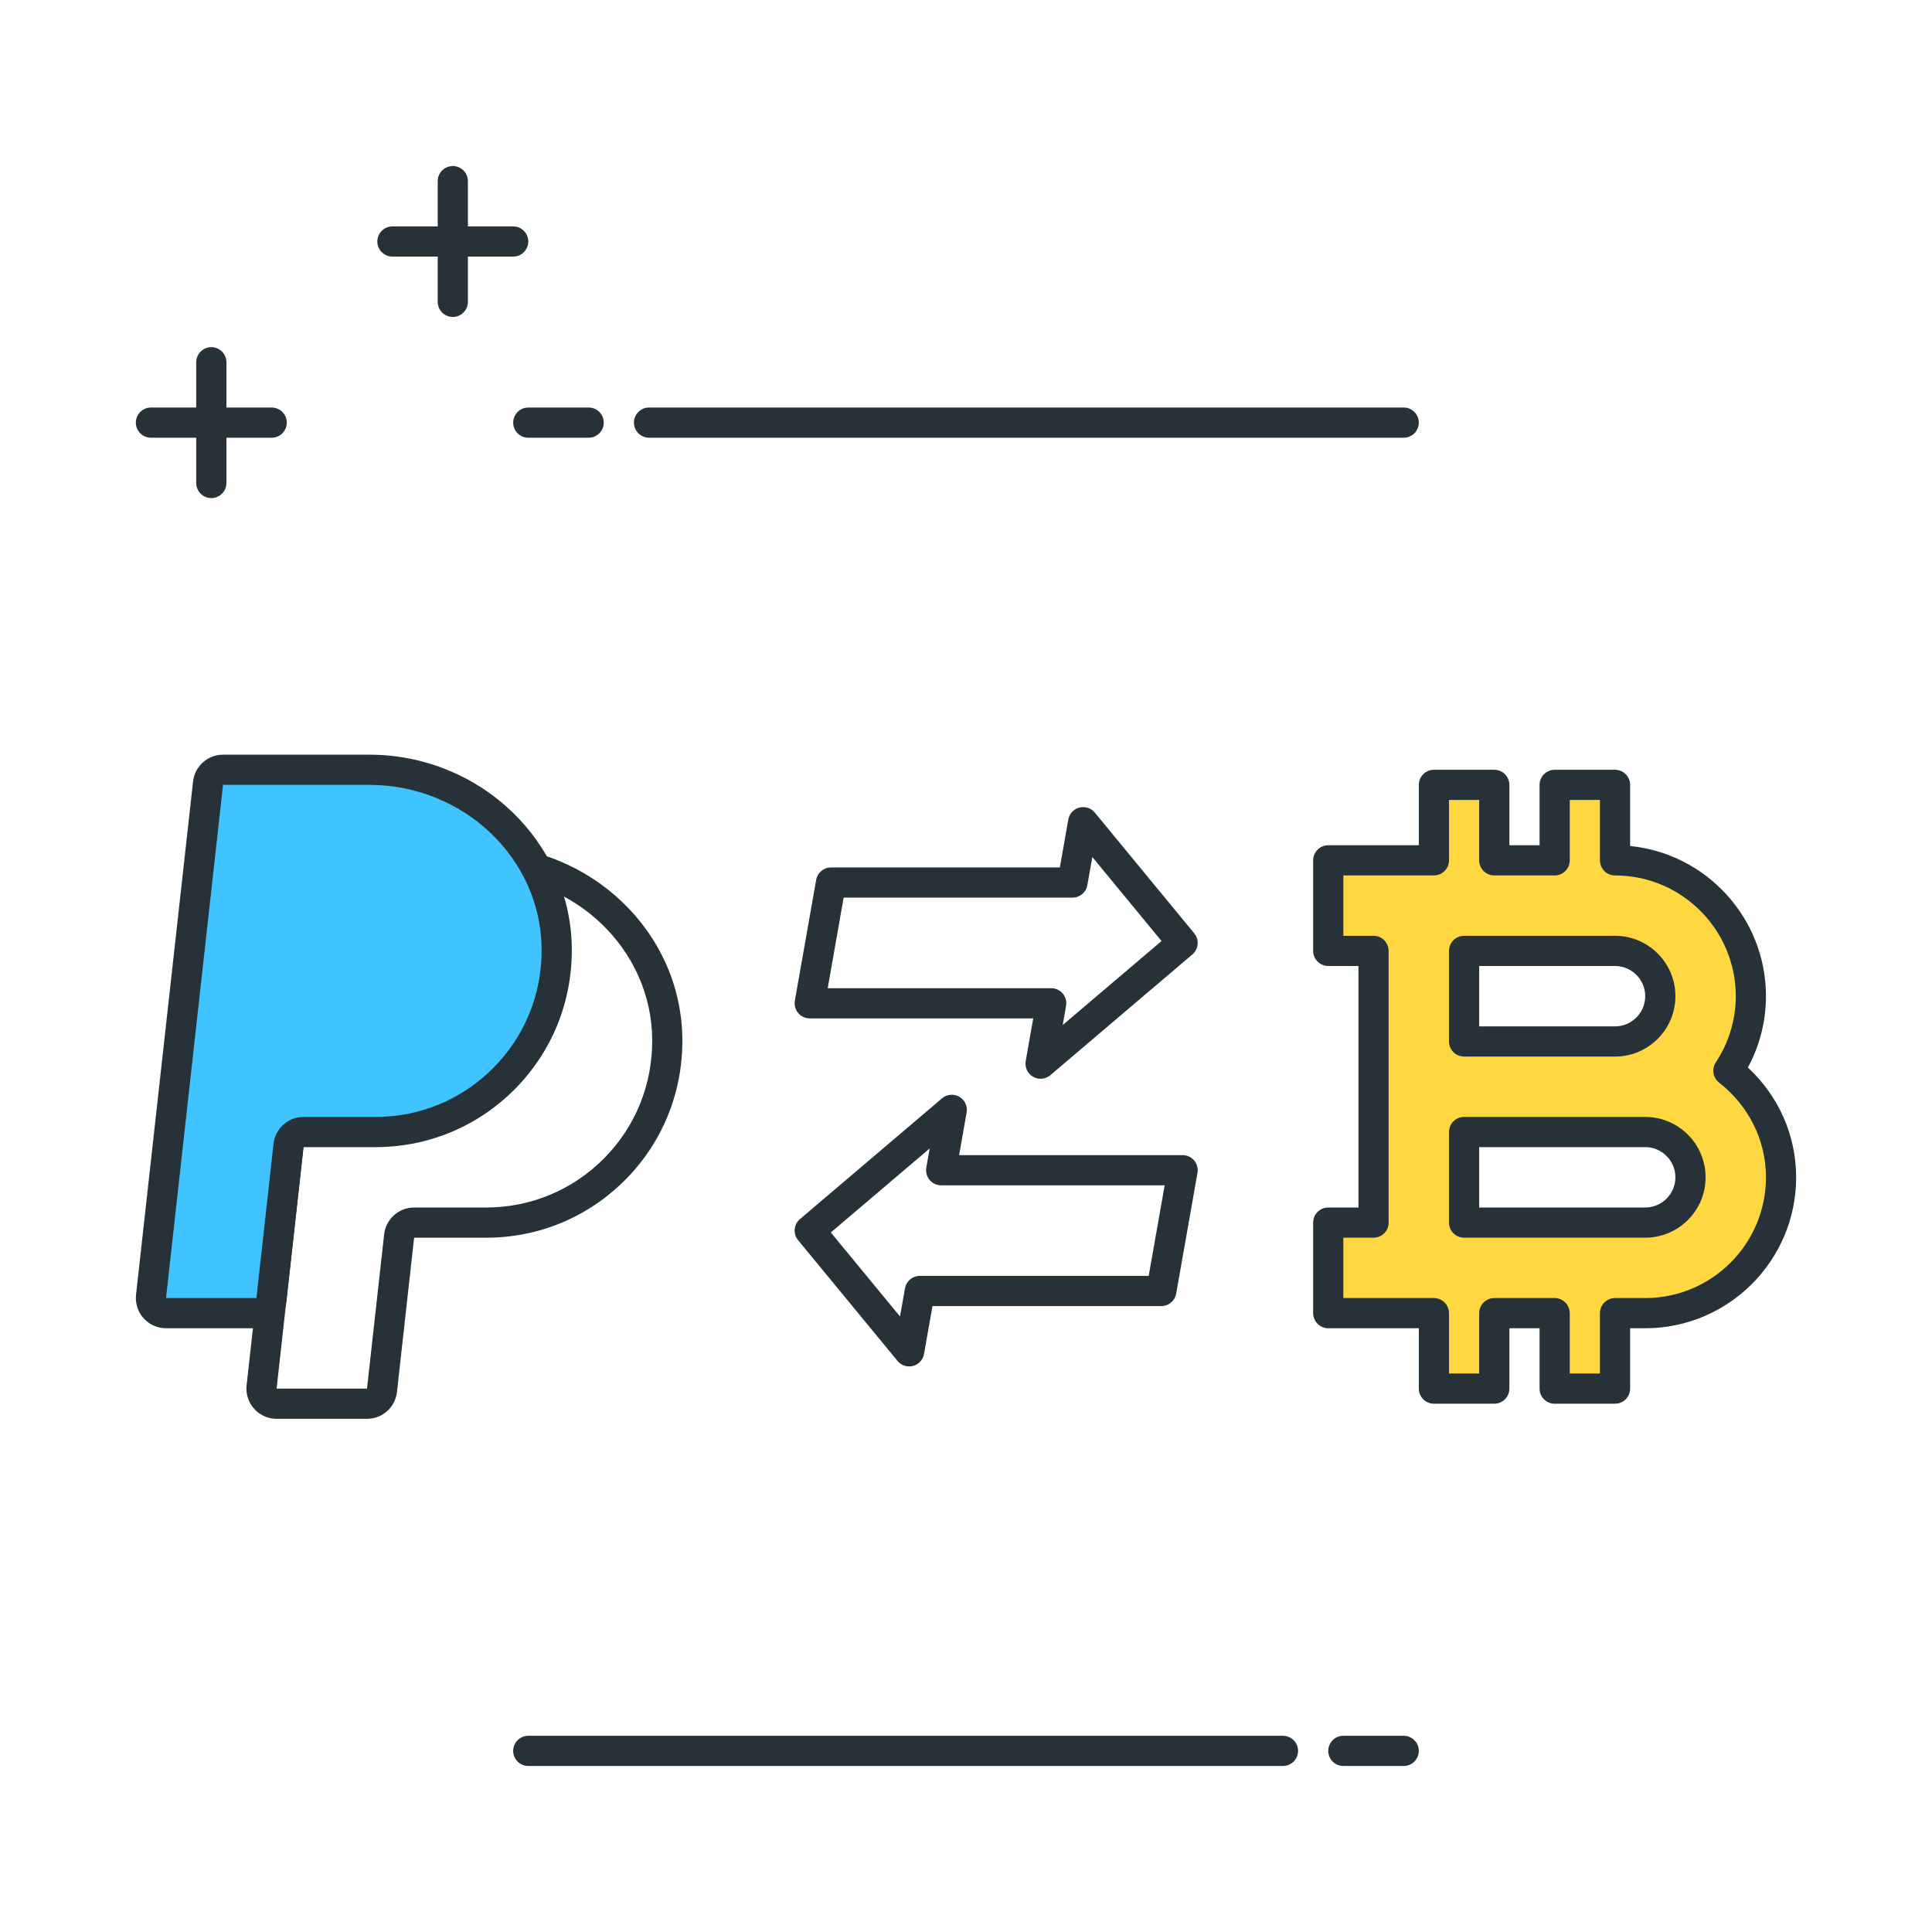 <?xml version="1.0" encoding="utf-8"?>
<!-- Generator: Adobe Illustrator 21.1.0, SVG Export Plug-In . SVG Version: 6.00 Build 0)  -->
<svg version="1.1" id="Icon_Set" xmlns="http://www.w3.org/2000/svg" xmlns:xlink="http://www.w3.org/1999/xlink" x="0px" y="0px"
	 viewBox="0 0 64 64" style="enable-background:new 0 0 64 64;" xml:space="preserve">
<style type="text/css">
	.st0{fill:#263238;}
	.st1{fill:#FFFFFF;}
	.st2{fill:#FF5252;}
	.st3{fill:#FFD740;}
	.st4{fill:#40C4FF;}
	.st5{fill:#4DB6AC;}
	.st6{fill:#4FC3F7;}
</style>
<g id="Bitcoin_To_Paypal">
	<g>
		<path class="st3" d="M57.255,35.469C57.723,34.759,58,33.912,58,33c0-2.481-2.019-4.5-4.5-4.5V26h-2v2.5h-2V26h-2v2.5H44v3h1.5v9
			H44v3h3.5V46h2v-2.5h2V46h2v-2.5h1c2.481,0,4.5-2.019,4.5-4.5C59,37.561,58.309,36.293,57.255,35.469z M48.5,31.5h5
			c0.827,0,1.5,0.673,1.5,1.5s-0.673,1.5-1.5,1.5h-5V31.5z M54.5,40.5h-6v-3h5h1c0.827,0,1.5,0.673,1.5,1.5S55.327,40.5,54.5,40.5z"
			/>
		<path class="st0" d="M53.5,46.5h-2c-0.276,0-0.5-0.224-0.5-0.5v-2h-1v2c0,0.276-0.224,0.5-0.5,0.5h-2c-0.276,0-0.5-0.224-0.5-0.5
			v-2h-3c-0.276,0-0.5-0.224-0.5-0.5v-3c0-0.276,0.224-0.5,0.5-0.5h1v-8h-1c-0.276,0-0.5-0.224-0.5-0.5v-3
			c0-0.276,0.224-0.5,0.5-0.5h3v-2c0-0.276,0.224-0.5,0.5-0.5h2c0.276,0,0.5,0.224,0.5,0.5v2h1v-2c0-0.276,0.224-0.5,0.5-0.5h2
			c0.276,0,0.5,0.224,0.5,0.5v2.025c2.523,0.251,4.5,2.387,4.5,4.975c0,0.827-0.206,1.636-0.599,2.363
			C58.922,36.312,59.5,37.614,59.5,39c0,2.757-2.243,5-5,5H54v2C54,46.276,53.776,46.5,53.5,46.5z M52,45.5h1v-2
			c0-0.276,0.224-0.5,0.5-0.5h1c2.206,0,4-1.794,4-4c0-1.222-0.566-2.366-1.553-3.137c-0.205-0.161-0.253-0.452-0.109-0.669
			C57.271,34.537,57.5,33.778,57.5,33c0-2.206-1.794-4-4-4c-0.276,0-0.5-0.224-0.5-0.5v-2h-1v2c0,0.276-0.224,0.5-0.5,0.5h-2
			c-0.276,0-0.5-0.224-0.5-0.5v-2h-1v2c0,0.276-0.224,0.5-0.5,0.5h-3v2h1c0.276,0,0.5,0.224,0.5,0.5v9c0,0.276-0.224,0.5-0.5,0.5h-1
			v2h3c0.276,0,0.5,0.224,0.5,0.5v2h1v-2c0-0.276,0.224-0.5,0.5-0.5h2c0.276,0,0.5,0.224,0.5,0.5V45.5z M54.5,41h-6
			c-0.276,0-0.5-0.224-0.5-0.5v-3c0-0.276,0.224-0.5,0.5-0.5h6c1.103,0,2,0.897,2,2S55.603,41,54.5,41z M49,40h5.5
			c0.551,0,1-0.449,1-1s-0.449-1-1-1H49V40z M53.5,35h-5c-0.276,0-0.5-0.224-0.5-0.5v-3c0-0.276,0.224-0.5,0.5-0.5h5
			c1.103,0,2,0.897,2,2S54.603,35,53.5,35z M49,34h4.5c0.551,0,1-0.449,1-1s-0.449-1-1-1H49V34z"/>
	</g>
	<g>
		<path class="st0" d="M12.157,47H9.163c-0.284,0-0.556-0.121-0.745-0.333c-0.189-0.211-0.28-0.495-0.249-0.777l1.889-17
			c0.056-0.507,0.483-0.89,0.994-0.89h4.842c3.678,0,6.688,2.886,6.71,6.435c0.011,1.758-0.659,3.408-1.889,4.646
			c-1.23,1.238-2.868,1.92-4.612,1.92h-2.385l-0.568,5.11C13.094,46.618,12.667,47,12.157,47z M11.052,29L9.163,46h2.994l0.568-5.11
			c0.057-0.507,0.484-0.89,0.994-0.89h2.385c1.476,0,2.862-0.577,3.903-1.625c1.041-1.047,1.608-2.444,1.598-3.935
			c-0.019-3-2.581-5.441-5.71-5.441H11.052z"/>
	</g>
	<g>
		<path class="st4" d="M12.231,25.5l-4.842,0c-0.255,0-0.469,0.192-0.497,0.445l-1.889,17C4.97,43.241,5.202,43.5,5.5,43.5h2.994
			c0.255,0,0.469-0.192,0.497-0.445l0.568-5.11c0.028-0.253,0.242-0.445,0.497-0.445h2.385c3.291,0,6.023-2.666,6.001-6.062
			C18.421,28.113,15.555,25.5,12.231,25.5z"/>
		<path class="st0" d="M8.494,44H5.5c-0.284,0-0.556-0.121-0.745-0.333c-0.189-0.211-0.28-0.495-0.249-0.777l1.889-17
			C6.451,25.383,6.878,25,7.389,25h4.842c3.677,0,6.688,2.886,6.711,6.434c0.011,1.759-0.66,3.409-1.889,4.646
			C15.823,37.318,14.185,38,12.441,38h-2.385l-0.568,5.11C9.432,43.617,9.005,44,8.494,44z M7.389,26L5.5,43h2.994l0.567-5.11
			C9.118,37.382,9.546,37,10.056,37h2.385c1.476,0,2.861-0.577,3.902-1.625c1.041-1.047,1.608-2.444,1.599-3.935
			c-0.02-3-2.581-5.44-5.711-5.44H7.389z"/>
	</g>
	<g>
		<path class="st0" d="M34.471,35.735c-0.085,0-0.171-0.022-0.249-0.066c-0.183-0.104-0.28-0.313-0.244-0.521l0.249-1.413h-7.404
			c-0.148,0-0.288-0.065-0.383-0.179c-0.095-0.113-0.135-0.263-0.109-0.408l0.705-4c0.042-0.239,0.25-0.413,0.492-0.413h7.581
			l0.28-1.587c0.034-0.192,0.176-0.347,0.365-0.396c0.188-0.048,0.389,0.015,0.513,0.166l3.294,4
			c0.174,0.211,0.146,0.522-0.062,0.699l-4.705,4C34.703,35.694,34.587,35.735,34.471,35.735z M27.419,32.735h7.404
			c0.148,0,0.288,0.065,0.383,0.179c0.095,0.113,0.135,0.263,0.109,0.408l-0.111,0.633l3.273-2.782l-2.292-2.783l-0.165,0.932
			c-0.042,0.239-0.25,0.413-0.492,0.413h-7.581L27.419,32.735z"/>
	</g>
	<g>
		<path class="st0" d="M30.118,45.265c-0.147,0-0.29-0.065-0.386-0.182l-3.294-4c-0.174-0.211-0.146-0.522,0.062-0.699l4.705-4
			c0.161-0.137,0.389-0.158,0.572-0.053c0.183,0.104,0.28,0.313,0.244,0.521l-0.249,1.413h7.404c0.148,0,0.288,0.065,0.383,0.179
			c0.095,0.113,0.135,0.263,0.109,0.408l-0.705,4c-0.042,0.239-0.25,0.413-0.492,0.413h-7.581l-0.28,1.587
			c-0.034,0.192-0.176,0.347-0.365,0.396C30.203,45.26,30.161,45.265,30.118,45.265z M27.522,40.827l2.292,2.783l0.165-0.932
			c0.042-0.239,0.25-0.413,0.492-0.413h7.581l0.529-3h-7.404c-0.148,0-0.288-0.065-0.383-0.179
			c-0.095-0.113-0.135-0.263-0.109-0.408l0.111-0.633L27.522,40.827z"/>
	</g>
	<g>
		<path class="st0" d="M46.5,58.5h-2c-0.276,0-0.5-0.224-0.5-0.5s0.224-0.5,0.5-0.5h2c0.276,0,0.5,0.224,0.5,0.5
			S46.776,58.5,46.5,58.5z"/>
	</g>
	<g>
		<path class="st0" d="M42.5,58.5h-25c-0.276,0-0.5-0.224-0.5-0.5s0.224-0.5,0.5-0.5h25c0.276,0,0.5,0.224,0.5,0.5
			S42.776,58.5,42.5,58.5z"/>
	</g>
	<g>
		<path class="st0" d="M19.5,14.5h-2c-0.276,0-0.5-0.224-0.5-0.5s0.224-0.5,0.5-0.5h2c0.276,0,0.5,0.224,0.5,0.5
			S19.776,14.5,19.5,14.5z"/>
	</g>
	<g>
		<path class="st0" d="M46.5,14.5h-25c-0.276,0-0.5-0.224-0.5-0.5s0.224-0.5,0.5-0.5h25c0.276,0,0.5,0.224,0.5,0.5
			S46.776,14.5,46.5,14.5z"/>
	</g>
	<g>
		<path class="st0" d="M7,16.5c-0.276,0-0.5-0.224-0.5-0.5v-4c0-0.276,0.224-0.5,0.5-0.5s0.5,0.224,0.5,0.5v4
			C7.5,16.276,7.276,16.5,7,16.5z"/>
	</g>
	<g>
		<path class="st0" d="M9,14.5H5c-0.276,0-0.5-0.224-0.5-0.5s0.224-0.5,0.5-0.5h4c0.276,0,0.5,0.224,0.5,0.5S9.276,14.5,9,14.5z"/>
	</g>
	<g>
		<path class="st0" d="M15,10.5c-0.276,0-0.5-0.224-0.5-0.5V6c0-0.276,0.224-0.5,0.5-0.5s0.5,0.224,0.5,0.5v4
			C15.5,10.276,15.276,10.5,15,10.5z"/>
	</g>
	<g>
		<path class="st0" d="M17,8.5h-4c-0.276,0-0.5-0.224-0.5-0.5s0.224-0.5,0.5-0.5h4c0.276,0,0.5,0.224,0.5,0.5S17.276,8.5,17,8.5z"/>
	</g>
</g>
</svg>
